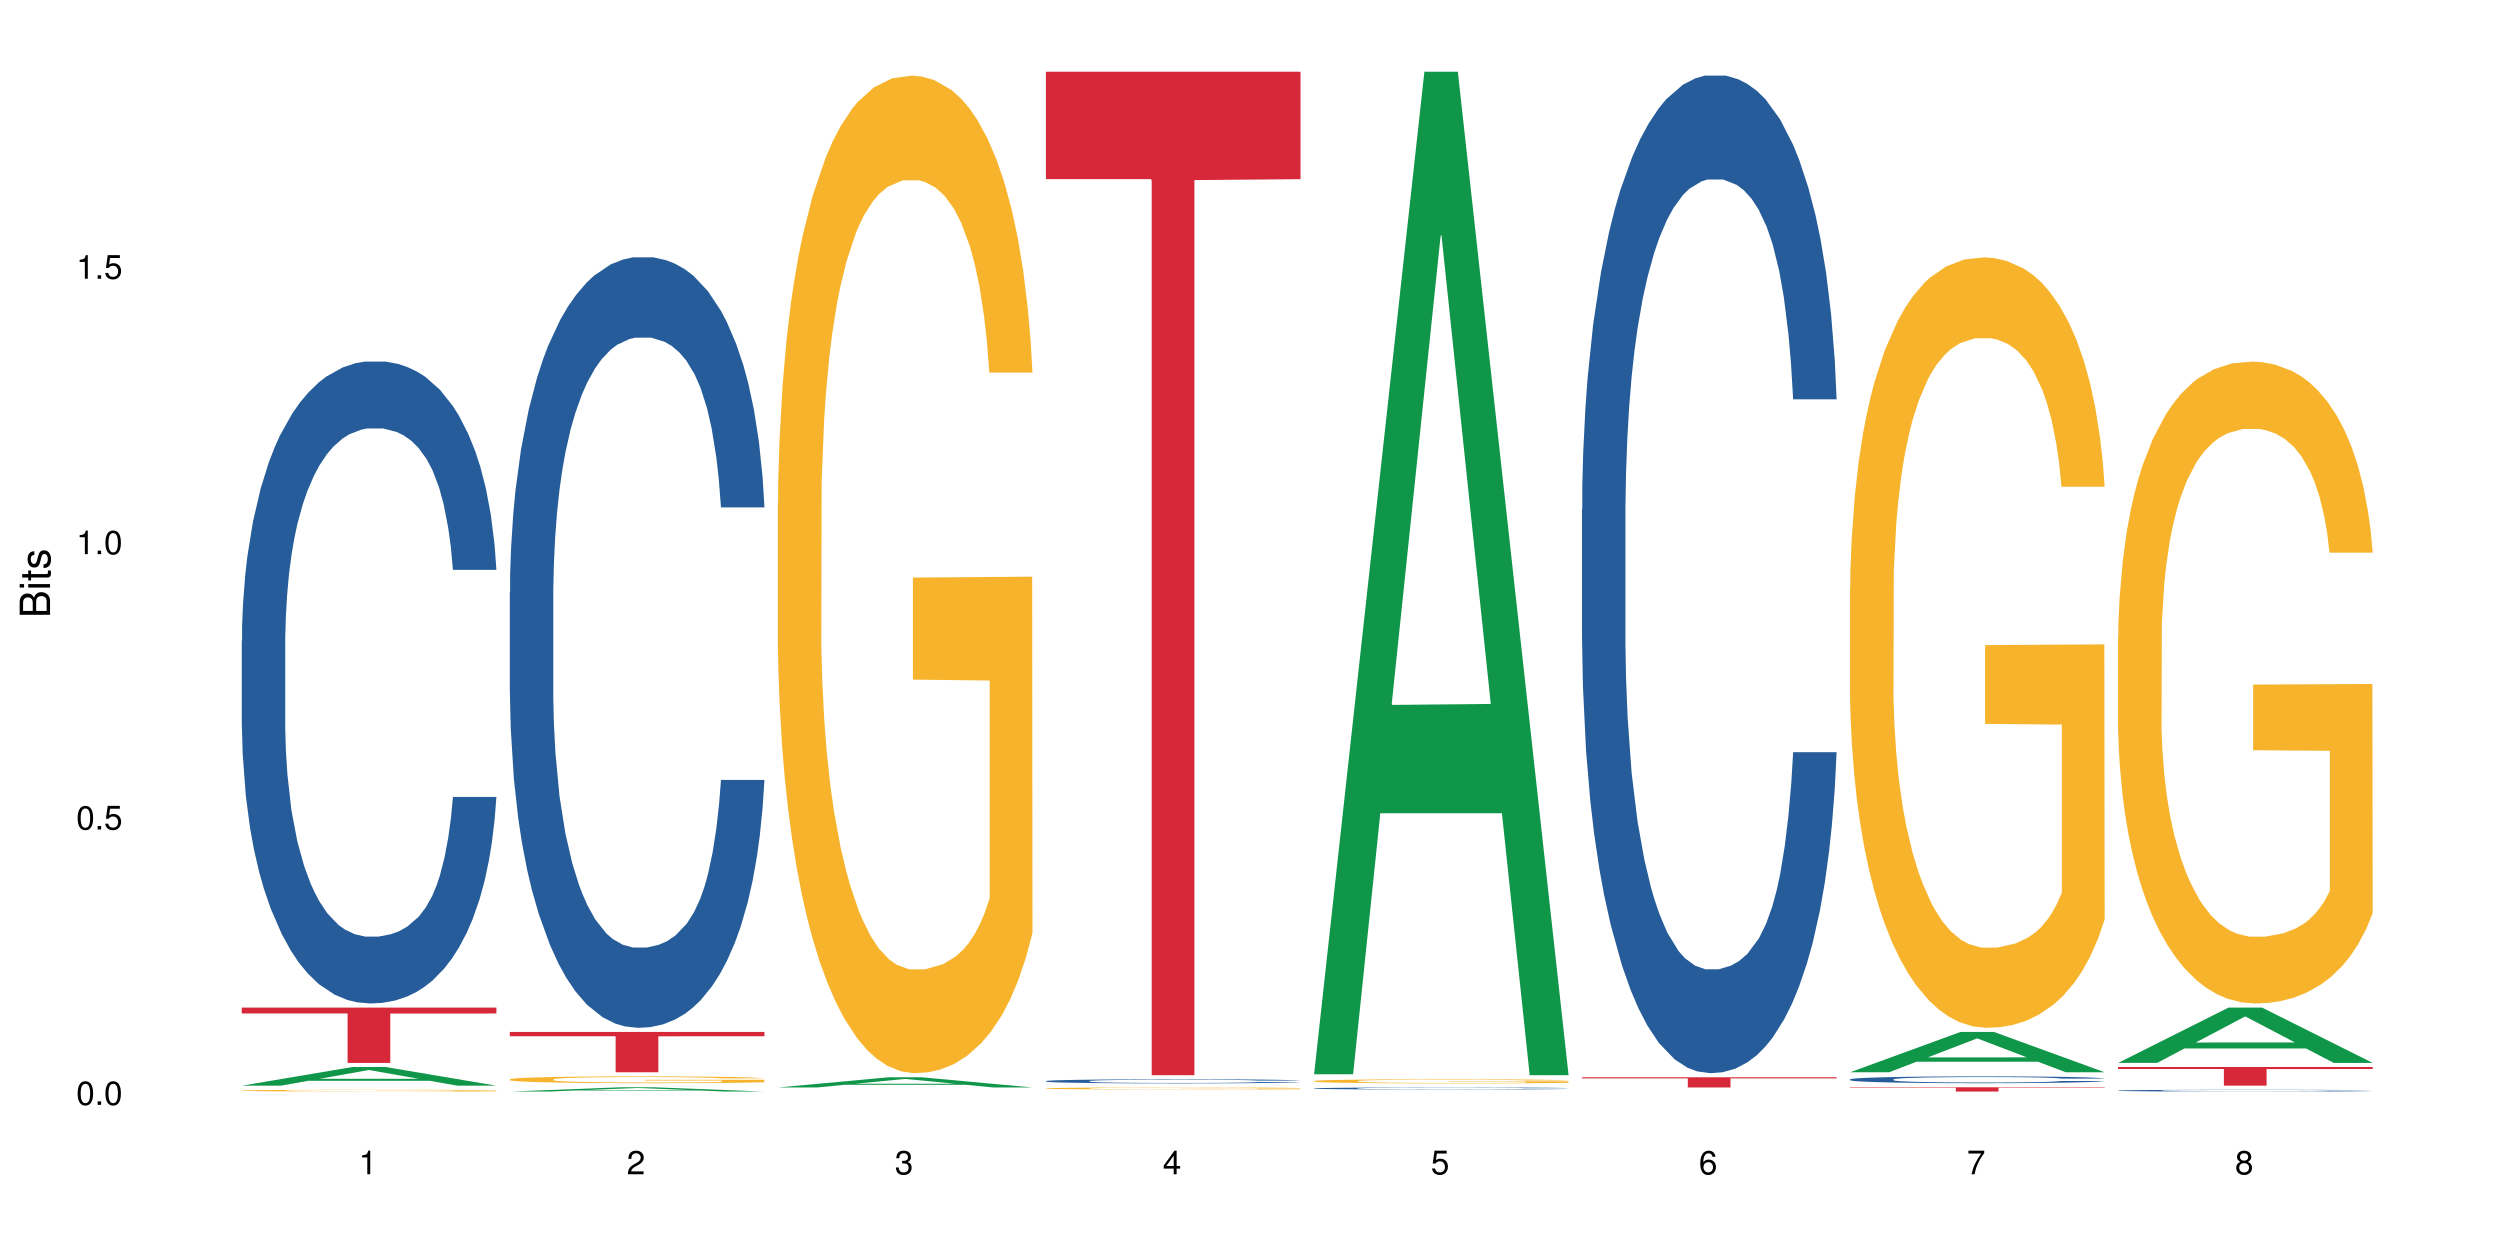 <?xml version="1.0" encoding="UTF-8"?>
<svg xmlns="http://www.w3.org/2000/svg" xmlns:xlink="http://www.w3.org/1999/xlink" width="720pt" height="360pt" viewBox="0 0 720 360" version="1.1">
<defs>
<g>
<symbol overflow="visible" id="glyph0-0">
<path style="stroke:none;" d=""/>
</symbol>
<symbol overflow="visible" id="glyph0-1">
<path style="stroke:none;" d="M 2.641 -6.797 C 2 -6.797 1.422 -6.531 1.078 -6.047 C 0.641 -5.453 0.406 -4.547 0.406 -3.297 C 0.406 -1 1.188 0.219 2.641 0.219 C 4.078 0.219 4.859 -1 4.859 -3.234 C 4.859 -4.562 4.656 -5.438 4.203 -6.047 C 3.844 -6.531 3.281 -6.797 2.641 -6.797 Z M 2.641 -6.047 C 3.547 -6.047 4 -5.125 4 -3.312 C 4 -1.375 3.562 -0.484 2.625 -0.484 C 1.734 -0.484 1.281 -1.422 1.281 -3.281 C 1.281 -5.141 1.734 -6.047 2.641 -6.047 Z M 2.641 -6.047 "/>
</symbol>
<symbol overflow="visible" id="glyph0-2">
<path style="stroke:none;" d="M 1.828 -1 L 0.828 -1 L 0.828 0 L 1.828 0 Z M 1.828 -1 "/>
</symbol>
<symbol overflow="visible" id="glyph0-3">
<path style="stroke:none;" d="M 4.562 -6.797 L 1.062 -6.797 L 0.547 -3.094 L 1.328 -3.094 C 1.719 -3.562 2.047 -3.734 2.578 -3.734 C 3.484 -3.734 4.062 -3.109 4.062 -2.094 C 4.062 -1.125 3.484 -0.531 2.578 -0.531 C 1.828 -0.531 1.375 -0.906 1.188 -1.672 L 0.328 -1.672 C 0.453 -1.109 0.547 -0.844 0.75 -0.594 C 1.125 -0.078 1.828 0.219 2.594 0.219 C 3.969 0.219 4.922 -0.781 4.922 -2.219 C 4.922 -3.562 4.031 -4.484 2.719 -4.484 C 2.25 -4.484 1.859 -4.359 1.469 -4.062 L 1.734 -5.969 L 4.562 -5.969 Z M 4.562 -6.797 "/>
</symbol>
<symbol overflow="visible" id="glyph0-4">
<path style="stroke:none;" d="M 2.484 -4.844 L 2.484 0 L 3.328 0 L 3.328 -6.797 L 2.766 -6.797 C 2.469 -5.75 2.281 -5.609 0.984 -5.453 L 0.984 -4.844 Z M 2.484 -4.844 "/>
</symbol>
<symbol overflow="visible" id="glyph0-5">
<path style="stroke:none;" d="M 4.859 -0.828 L 1.281 -0.828 C 1.359 -1.391 1.672 -1.75 2.5 -2.234 L 3.469 -2.75 C 4.406 -3.266 4.906 -3.969 4.906 -4.812 C 4.906 -5.375 4.672 -5.906 4.266 -6.266 C 3.859 -6.625 3.375 -6.797 2.719 -6.797 C 1.859 -6.797 1.219 -6.5 0.844 -5.922 C 0.609 -5.562 0.5 -5.125 0.484 -4.438 L 1.328 -4.438 C 1.359 -4.906 1.406 -5.188 1.531 -5.406 C 1.75 -5.812 2.188 -6.062 2.703 -6.062 C 3.469 -6.062 4.031 -5.516 4.031 -4.781 C 4.031 -4.25 3.719 -3.797 3.125 -3.438 L 2.234 -2.938 C 0.812 -2.141 0.406 -1.5 0.328 0 L 4.859 0 Z M 4.859 -0.828 "/>
</symbol>
<symbol overflow="visible" id="glyph0-6">
<path style="stroke:none;" d="M 2.125 -3.125 L 2.578 -3.125 C 3.516 -3.125 3.984 -2.703 3.984 -1.891 C 3.984 -1.031 3.469 -0.531 2.578 -0.531 C 1.656 -0.531 1.203 -0.984 1.156 -1.969 L 0.312 -1.969 C 0.344 -1.422 0.438 -1.078 0.609 -0.766 C 0.953 -0.109 1.625 0.219 2.547 0.219 C 3.953 0.219 4.859 -0.609 4.859 -1.906 C 4.859 -2.766 4.516 -3.25 3.703 -3.516 C 4.344 -3.766 4.656 -4.25 4.656 -4.938 C 4.656 -6.109 3.875 -6.797 2.578 -6.797 C 1.203 -6.797 0.484 -6.047 0.453 -4.609 L 1.297 -4.609 C 1.312 -5.016 1.344 -5.25 1.453 -5.453 C 1.641 -5.828 2.062 -6.062 2.594 -6.062 C 3.344 -6.062 3.797 -5.625 3.797 -4.906 C 3.797 -4.422 3.609 -4.141 3.25 -3.984 C 3.016 -3.891 2.719 -3.844 2.125 -3.844 Z M 2.125 -3.125 "/>
</symbol>
<symbol overflow="visible" id="glyph0-7">
<path style="stroke:none;" d="M 3.141 -1.625 L 3.141 0 L 3.984 0 L 3.984 -1.625 L 4.984 -1.625 L 4.984 -2.391 L 3.984 -2.391 L 3.984 -6.797 L 3.359 -6.797 L 0.266 -2.516 L 0.266 -1.625 Z M 3.141 -2.391 L 1 -2.391 L 3.141 -5.359 Z M 3.141 -2.391 "/>
</symbol>
<symbol overflow="visible" id="glyph0-8">
<path style="stroke:none;" d="M 4.781 -5.031 C 4.609 -6.141 3.891 -6.797 2.844 -6.797 C 2.094 -6.797 1.422 -6.438 1.031 -5.828 C 0.609 -5.172 0.406 -4.344 0.406 -3.094 C 0.406 -1.953 0.578 -1.234 0.984 -0.625 C 1.359 -0.078 1.953 0.219 2.703 0.219 C 3.984 0.219 4.922 -0.734 4.922 -2.078 C 4.922 -3.344 4.062 -4.234 2.844 -4.234 C 2.172 -4.234 1.641 -3.969 1.281 -3.469 C 1.281 -5.125 1.828 -6.047 2.797 -6.047 C 3.391 -6.047 3.797 -5.672 3.938 -5.031 Z M 2.734 -3.484 C 3.547 -3.484 4.062 -2.922 4.062 -2 C 4.062 -1.156 3.484 -0.531 2.703 -0.531 C 1.922 -0.531 1.328 -1.188 1.328 -2.047 C 1.328 -2.891 1.906 -3.484 2.734 -3.484 Z M 2.734 -3.484 "/>
</symbol>
<symbol overflow="visible" id="glyph0-9">
<path style="stroke:none;" d="M 4.984 -6.797 L 0.438 -6.797 L 0.438 -5.969 L 4.109 -5.969 C 2.5 -3.656 1.828 -2.234 1.328 0 L 2.219 0 C 2.594 -2.172 3.453 -4.047 4.984 -6.094 Z M 4.984 -6.797 "/>
</symbol>
<symbol overflow="visible" id="glyph0-10">
<path style="stroke:none;" d="M 3.75 -3.578 C 4.453 -4 4.688 -4.344 4.688 -4.984 C 4.688 -6.047 3.844 -6.797 2.641 -6.797 C 1.438 -6.797 0.594 -6.047 0.594 -4.984 C 0.594 -4.359 0.828 -4.016 1.516 -3.578 C 0.734 -3.203 0.359 -2.641 0.359 -1.891 C 0.359 -0.641 1.297 0.219 2.641 0.219 C 3.984 0.219 4.922 -0.641 4.922 -1.875 C 4.922 -2.641 4.531 -3.203 3.75 -3.578 Z M 2.641 -6.047 C 3.359 -6.047 3.812 -5.625 3.812 -4.969 C 3.812 -4.344 3.344 -3.922 2.641 -3.922 C 1.922 -3.922 1.453 -4.344 1.453 -4.984 C 1.453 -5.625 1.922 -6.047 2.641 -6.047 Z M 2.641 -3.203 C 3.484 -3.203 4.062 -2.672 4.062 -1.875 C 4.062 -1.062 3.484 -0.531 2.625 -0.531 C 1.797 -0.531 1.219 -1.078 1.219 -1.875 C 1.219 -2.672 1.797 -3.203 2.641 -3.203 Z M 2.641 -3.203 "/>
</symbol>
<symbol overflow="visible" id="glyph1-0">
<path style="stroke:none;" d=""/>
</symbol>
<symbol overflow="visible" id="glyph1-1">
<path style="stroke:none;" d="M 0 -0.953 L 0 -4.891 C 0 -5.719 -0.234 -6.344 -0.734 -6.797 C -1.188 -7.234 -1.812 -7.469 -2.5 -7.469 C -3.547 -7.469 -4.188 -7 -4.625 -5.875 C -4.984 -6.672 -5.641 -7.094 -6.531 -7.094 C -7.156 -7.094 -7.734 -6.859 -8.141 -6.391 C -8.562 -5.938 -8.75 -5.344 -8.75 -4.5 L -8.75 -0.953 Z M -4.984 -2.062 L -7.766 -2.062 L -7.766 -4.219 C -7.766 -4.844 -7.688 -5.203 -7.453 -5.5 C -7.219 -5.812 -6.859 -5.969 -6.375 -5.969 C -5.906 -5.969 -5.531 -5.812 -5.297 -5.5 C -5.062 -5.203 -4.984 -4.844 -4.984 -4.219 Z M -0.984 -2.062 L -4 -2.062 L -4 -4.781 C -4 -5.328 -3.859 -5.688 -3.578 -5.953 C -3.297 -6.219 -2.922 -6.359 -2.484 -6.359 C -2.062 -6.359 -1.688 -6.219 -1.406 -5.953 C -1.109 -5.688 -0.984 -5.328 -0.984 -4.781 Z M -0.984 -2.062 "/>
</symbol>
<symbol overflow="visible" id="glyph1-2">
<path style="stroke:none;" d="M -6.281 -1.797 L -6.281 -0.797 L 0 -0.797 L 0 -1.797 Z M -8.75 -1.797 L -8.75 -0.797 L -7.484 -0.797 L -7.484 -1.797 Z M -8.75 -1.797 "/>
</symbol>
<symbol overflow="visible" id="glyph1-3">
<path style="stroke:none;" d="M -6.281 -3.047 L -6.281 -2.016 L -8.016 -2.016 L -8.016 -1.016 L -6.281 -1.016 L -6.281 -0.172 L -5.469 -0.172 L -5.469 -1.016 L -0.719 -1.016 C -0.078 -1.016 0.281 -1.453 0.281 -2.234 C 0.281 -2.469 0.25 -2.719 0.188 -3.047 L -0.641 -3.047 C -0.609 -2.922 -0.594 -2.766 -0.594 -2.562 C -0.594 -2.141 -0.719 -2.016 -1.156 -2.016 L -5.469 -2.016 L -5.469 -3.047 Z M -6.281 -3.047 "/>
</symbol>
<symbol overflow="visible" id="glyph1-4">
<path style="stroke:none;" d="M -4.531 -5.25 C -5.766 -5.25 -6.469 -4.422 -6.469 -2.969 C -6.469 -1.516 -5.719 -0.562 -4.547 -0.562 C -3.562 -0.562 -3.094 -1.062 -2.734 -2.562 L -2.516 -3.484 C -2.344 -4.188 -2.094 -4.469 -1.625 -4.469 C -1.047 -4.469 -0.641 -3.875 -0.641 -3 C -0.641 -2.453 -0.797 -2 -1.062 -1.75 C -1.25 -1.594 -1.422 -1.531 -1.875 -1.469 L -1.875 -0.406 C -0.422 -0.453 0.281 -1.266 0.281 -2.922 C 0.281 -4.5 -0.5 -5.516 -1.719 -5.516 C -2.656 -5.516 -3.172 -4.984 -3.469 -3.734 L -3.703 -2.766 C -3.891 -1.953 -4.156 -1.609 -4.594 -1.609 C -5.172 -1.609 -5.547 -2.125 -5.547 -2.938 C -5.547 -3.75 -5.203 -4.172 -4.531 -4.203 Z M -4.531 -5.25 "/>
</symbol>
</g>
</defs>
<g id="surface107509">
<rect x="0" y="0" width="720" height="360" style="fill:rgb(100%,100%,100%);fill-opacity:1;stroke:none;"/>
<path style=" stroke:none;fill-rule:nonzero;fill:rgb(6.275%,58.824%,28.235%);fill-opacity:1;" d="M 69.629 312.676 L 69.707 312.668 L 101.441 307.305 L 111.078 307.305 L 142.965 312.68 L 131.762 312.68 L 123.77 311.277 L 88.746 311.277 L 80.91 312.676 L 69.629 312.676 L 92.117 310.695 L 120.559 310.691 L 106.375 308.184 L 106.219 308.18 L 106.062 308.191 L 92.039 310.691 L 92.117 310.695 Z M 69.629 312.676 "/>
<path style=" stroke:none;fill-rule:nonzero;fill:rgb(14.51%,36.078%,60%);fill-opacity:1;" d="M 69.629 184.566 L 69.719 184.398 L 69.719 180.344 L 69.988 173.922 L 70.613 165.812 L 71.238 160.234 L 72.848 150.266 L 75.086 140.633 L 77.41 133.195 L 79.109 128.805 L 80.629 125.422 L 84.117 119.172 L 86.355 115.961 L 88.77 113.086 L 91.719 110.215 L 93.867 108.523 L 98.695 105.82 L 102.273 104.637 L 105.047 104.133 L 111.039 104.133 L 114.613 104.809 L 117.207 105.652 L 120.07 107.004 L 122.484 108.523 L 126.688 112.242 L 130.445 116.973 L 132.145 119.68 L 134.828 124.918 L 136.883 129.984 L 138.316 134.379 L 139.926 140.633 L 141.355 148.238 L 142.43 156.855 L 142.965 164.121 L 130.445 164.121 L 129.82 157.363 L 129.102 152.125 L 127.762 145.195 L 126.422 140.293 L 124.543 135.395 L 122.844 132.184 L 120.516 128.973 L 118.461 126.945 L 116.312 125.422 L 114.258 124.41 L 110.32 123.395 L 105.762 123.395 L 104.062 123.734 L 100.574 125.086 L 98.695 126.27 L 96.012 128.633 L 94.133 130.832 L 91.898 134.211 L 90.379 137.082 L 88.5 141.477 L 87.16 145.363 L 85.637 150.941 L 84.742 155.164 L 83.938 159.895 L 83.223 165.473 L 82.688 171.387 L 82.328 177.641 L 82.148 183.723 L 82.148 209.914 L 82.328 216 L 82.777 223.098 L 83.938 233.406 L 85.637 242.359 L 87.605 249.457 L 89.484 254.527 L 90.559 256.895 L 91.988 259.598 L 94.223 262.977 L 97.445 266.355 L 99.32 267.707 L 102.184 269.059 L 105.137 269.734 L 109.07 269.734 L 112.559 269.059 L 114.883 268.215 L 117.297 266.863 L 120.605 263.992 L 122.664 261.285 L 124.453 258.078 L 125.793 254.867 L 126.688 252.16 L 128.031 246.922 L 129.102 241.18 L 129.906 235.262 L 130.445 229.52 L 142.965 229.52 L 142.43 236.277 L 141.625 242.867 L 140.82 247.77 L 139.566 253.684 L 138.137 258.922 L 136.078 264.836 L 134.379 268.723 L 132.145 272.945 L 130.086 276.156 L 127.852 279.031 L 124.543 282.41 L 122.395 284.102 L 120.07 285.621 L 117.297 286.973 L 113.809 288.156 L 110.055 288.832 L 106.566 289 L 102.809 288.664 L 100.035 287.988 L 96.371 286.465 L 91.809 283.426 L 88.5 280.215 L 85.906 277.004 L 83.672 273.621 L 81.168 269.059 L 77.945 261.625 L 75.98 255.879 L 74.637 251.148 L 73.117 244.559 L 72.043 238.645 L 70.793 229.18 L 69.898 217.184 L 69.629 207.887 Z M 69.629 184.566 "/>
<path style=" stroke:none;fill-rule:nonzero;fill:rgb(96.863%,70.196%,16.863%);fill-opacity:1;" d="M 69.629 314.078 L 69.719 314.078 L 69.719 314.066 L 70.078 314.047 L 70.973 314.02 L 72.133 313.996 L 73.387 313.977 L 74.191 313.965 L 75.531 313.953 L 76.695 313.941 L 79.645 313.922 L 83.402 313.902 L 85.461 313.891 L 87.785 313.883 L 91.094 313.875 L 92.613 313.871 L 97.266 313.863 L 102.543 313.859 L 114.703 313.859 L 119.711 313.867 L 122.574 313.871 L 124.809 313.875 L 127.137 313.883 L 129.996 313.891 L 132.68 313.902 L 134.828 313.914 L 136.973 313.926 L 138.762 313.941 L 140.281 313.957 L 141.625 313.977 L 142.43 313.996 L 142.965 314.012 L 130.535 314.012 L 129.82 313.996 L 129.016 313.98 L 127.672 313.969 L 126.332 313.957 L 124.988 313.945 L 122.484 313.934 L 120.34 313.926 L 117.656 313.922 L 115.062 313.918 L 112.109 313.914 L 101.289 313.914 L 98.785 313.918 L 96.996 313.922 L 94.492 313.93 L 92.973 313.938 L 89.395 313.953 L 87.605 313.969 L 86.621 313.977 L 85.371 313.988 L 84.477 314.004 L 83.492 314.023 L 82.953 314.035 L 82.238 314.066 L 82.148 314.152 L 82.418 314.168 L 82.953 314.188 L 83.672 314.207 L 84.742 314.223 L 85.816 314.238 L 87.695 314.254 L 89.305 314.266 L 90.559 314.273 L 92.973 314.289 L 93.957 314.293 L 96.281 314.301 L 98.695 314.305 L 101.648 314.312 L 103.883 314.316 L 117.387 314.316 L 120.785 314.312 L 123.109 314.309 L 124.633 314.305 L 126.508 314.297 L 127.852 314.293 L 129.102 314.289 L 130.625 314.281 L 130.625 314.168 L 108.535 314.168 L 108.535 314.117 L 142.875 314.117 L 142.965 314.297 L 141.086 314.312 L 138.762 314.324 L 136.527 314.332 L 134.199 314.34 L 130.891 314.352 L 128.207 314.355 L 124.094 314.363 L 120.34 314.367 L 116.402 314.367 L 112.914 314.371 L 105.137 314.371 L 101.199 314.367 L 98.07 314.363 L 95.207 314.359 L 92.344 314.352 L 88.77 314.344 L 86.441 314.336 L 81.613 314.312 L 79.469 314.301 L 78.035 314.289 L 76.605 314.281 L 75.086 314.266 L 73.652 314.25 L 72.582 314.234 L 71.598 314.219 L 70.883 314.203 L 70.164 314.184 L 69.809 314.164 L 69.629 314.152 Z M 69.629 314.078 "/>
<path style=" stroke:none;fill-rule:nonzero;fill:rgb(83.922%,15.686%,22.353%);fill-opacity:1;" d="M 69.629 290.18 L 142.965 290.18 L 142.965 291.887 L 112.402 291.902 L 112.402 306.125 L 100.105 306.125 L 100.105 291.918 L 99.926 291.887 L 69.629 291.887 Z M 69.629 290.18 "/>
<path style=" stroke:none;fill-rule:nonzero;fill:rgb(6.275%,58.824%,28.235%);fill-opacity:1;" d="M 146.824 314.371 L 146.902 314.367 L 178.637 313.137 L 188.273 313.137 L 220.16 314.371 L 208.957 314.371 L 200.965 314.047 L 165.941 314.047 L 158.109 314.371 L 146.824 314.371 L 169.312 313.914 L 197.754 313.914 L 183.57 313.336 L 183.414 313.336 L 183.258 313.34 L 169.234 313.914 L 169.312 313.914 Z M 146.824 314.371 "/>
<path style=" stroke:none;fill-rule:nonzero;fill:rgb(14.51%,36.078%,60%);fill-opacity:1;" d="M 146.824 170.668 L 146.914 170.465 L 146.914 165.598 L 147.184 157.891 L 147.809 148.156 L 148.434 141.461 L 150.043 129.492 L 152.281 117.934 L 154.605 109.008 L 156.305 103.734 L 157.824 99.676 L 161.312 92.172 L 163.551 88.316 L 165.965 84.871 L 168.914 81.422 L 171.062 79.395 L 175.891 76.148 L 179.469 74.727 L 182.242 74.121 L 188.234 74.121 L 191.812 74.93 L 194.406 75.945 L 197.266 77.566 L 199.68 79.395 L 203.883 83.855 L 207.641 89.535 L 209.34 92.781 L 212.023 99.066 L 214.078 105.152 L 215.512 110.426 L 217.121 117.934 L 218.551 127.059 L 219.625 137.402 L 220.16 146.125 L 207.641 146.125 L 207.016 138.012 L 206.301 131.727 L 204.957 123.41 L 203.617 117.527 L 201.738 111.645 L 200.039 107.789 L 197.715 103.938 L 195.656 101.504 L 193.512 99.676 L 191.453 98.461 L 187.52 97.242 L 182.957 97.242 L 181.258 97.648 L 177.77 99.27 L 175.891 100.691 L 173.207 103.531 L 171.332 106.168 L 169.094 110.223 L 167.574 113.672 L 165.695 118.945 L 164.355 123.609 L 162.836 130.305 L 161.941 135.375 L 161.137 141.055 L 160.418 147.75 L 159.883 154.848 L 159.523 162.352 L 159.348 169.656 L 159.348 201.094 L 159.523 208.398 L 159.973 216.914 L 161.137 229.289 L 162.836 240.039 L 164.801 248.559 L 166.68 254.645 L 167.754 257.484 L 169.184 260.727 L 171.418 264.785 L 174.641 268.844 L 176.516 270.465 L 179.379 272.086 L 182.332 272.898 L 186.266 272.898 L 189.754 272.086 L 192.078 271.074 L 194.492 269.449 L 197.805 266.004 L 199.859 262.758 L 201.648 258.902 L 202.988 255.051 L 203.883 251.805 L 205.227 245.516 L 206.301 238.621 L 207.105 231.52 L 207.641 224.625 L 220.16 224.625 L 219.625 232.738 L 218.82 240.648 L 218.016 246.531 L 216.762 253.629 L 215.332 259.918 L 213.273 267.016 L 211.574 271.68 L 209.34 276.754 L 207.281 280.605 L 205.047 284.055 L 201.738 288.109 L 199.59 290.141 L 197.266 291.965 L 194.492 293.586 L 191.004 295.008 L 187.25 295.82 L 183.762 296.023 L 180.004 295.617 L 177.234 294.805 L 173.566 292.98 L 169.004 289.328 L 165.695 285.473 L 163.102 281.621 L 160.867 277.562 L 158.363 272.086 L 155.145 263.164 L 153.176 256.266 L 151.832 250.586 L 150.312 242.676 L 149.238 235.578 L 147.988 224.219 L 147.094 209.816 L 146.824 198.66 Z M 146.824 170.668 "/>
<path style=" stroke:none;fill-rule:nonzero;fill:rgb(96.863%,70.196%,16.863%);fill-opacity:1;" d="M 146.824 310.836 L 146.914 310.836 L 146.914 310.797 L 147.273 310.719 L 148.168 310.605 L 149.328 310.516 L 150.582 310.445 L 151.387 310.406 L 152.727 310.352 L 153.891 310.312 L 156.844 310.234 L 160.598 310.16 L 162.656 310.125 L 164.98 310.094 L 168.289 310.062 L 169.809 310.051 L 174.461 310.02 L 179.738 310.004 L 185.551 309.996 L 188.234 310 L 191.898 310.008 L 196.91 310.027 L 199.77 310.043 L 202.008 310.062 L 204.332 310.086 L 207.195 310.121 L 209.875 310.164 L 212.023 310.207 L 214.168 310.262 L 215.957 310.316 L 217.477 310.379 L 218.82 310.457 L 219.625 310.52 L 220.16 310.582 L 207.73 310.582 L 207.016 310.52 L 206.211 310.469 L 204.867 310.41 L 203.527 310.367 L 202.184 310.332 L 199.68 310.289 L 197.535 310.258 L 194.852 310.234 L 192.258 310.219 L 189.305 310.207 L 187.52 310.203 L 182.777 310.203 L 178.484 310.215 L 175.98 310.23 L 174.191 310.246 L 171.688 310.27 L 170.168 310.293 L 169.273 310.309 L 166.59 310.363 L 164.801 310.414 L 163.816 310.445 L 162.566 310.5 L 161.672 310.547 L 160.688 310.621 L 160.152 310.672 L 159.434 310.797 L 159.348 311.117 L 159.613 311.184 L 160.152 311.258 L 160.867 311.324 L 161.941 311.391 L 163.012 311.441 L 164.891 311.512 L 166.5 311.559 L 167.754 311.59 L 170.168 311.637 L 171.152 311.652 L 173.477 311.688 L 175.891 311.711 L 178.844 311.734 L 181.078 311.742 L 184.656 311.754 L 189.219 311.754 L 194.582 311.742 L 197.98 311.727 L 200.309 311.715 L 201.828 311.699 L 203.707 311.68 L 205.047 311.664 L 206.301 311.645 L 207.82 311.613 L 207.82 311.184 L 185.73 311.184 L 185.73 310.984 L 220.07 310.98 L 220.16 311.68 L 218.285 311.73 L 215.957 311.777 L 213.723 311.812 L 211.398 311.844 L 208.086 311.875 L 205.406 311.898 L 201.289 311.922 L 197.535 311.938 L 193.598 311.949 L 190.113 311.953 L 185.996 311.957 L 182.332 311.953 L 178.395 311.941 L 175.266 311.926 L 172.402 311.91 L 169.543 311.887 L 165.965 311.848 L 163.641 311.82 L 161.223 311.781 L 158.809 311.734 L 156.664 311.688 L 155.23 311.652 L 153.801 311.609 L 152.281 311.555 L 150.852 311.492 L 149.777 311.438 L 148.793 311.375 L 148.078 311.316 L 147.363 311.234 L 147.004 311.172 L 146.824 311.117 Z M 146.824 310.836 "/>
<path style=" stroke:none;fill-rule:nonzero;fill:rgb(83.922%,15.686%,22.353%);fill-opacity:1;" d="M 146.824 297.203 L 220.16 297.203 L 220.16 298.445 L 189.598 298.457 L 189.598 308.816 L 177.301 308.816 L 177.301 298.465 L 177.121 298.445 L 146.824 298.445 Z M 146.824 297.203 "/>
<path style=" stroke:none;fill-rule:nonzero;fill:rgb(6.275%,58.824%,28.235%);fill-opacity:1;" d="M 224.02 313.191 L 224.098 313.191 L 255.832 310.262 L 265.469 310.262 L 297.355 313.195 L 286.152 313.195 L 278.16 312.43 L 243.141 312.43 L 235.305 313.191 L 224.02 313.191 L 246.508 312.113 L 274.949 312.109 L 260.77 310.742 L 260.609 310.738 L 260.453 310.746 L 246.43 312.109 L 246.508 312.113 Z M 224.02 313.191 "/>
<path style=" stroke:none;fill-rule:nonzero;fill:rgb(96.863%,70.196%,16.863%);fill-opacity:1;" d="M 224.02 144.828 L 224.109 144.566 L 224.109 139.32 L 224.469 127.512 L 225.363 111.242 L 226.523 97.859 L 227.777 87.367 L 228.582 81.855 L 229.926 73.984 L 231.086 68.211 L 234.039 56.402 L 237.793 45.383 L 239.852 40.66 L 242.176 36.199 L 245.484 31.215 L 247.004 29.379 L 251.656 25.18 L 256.934 22.555 L 262.746 21.77 L 265.43 22.031 L 269.098 23.082 L 274.105 25.969 L 276.965 28.59 L 279.203 31.215 L 281.527 34.625 L 284.391 39.875 L 287.074 46.172 L 289.219 52.469 L 291.367 60.34 L 293.152 68.738 L 294.676 77.922 L 296.016 88.941 L 296.82 98.125 L 297.355 107.309 L 284.926 107.309 L 284.211 98.125 L 283.406 91.039 L 282.062 82.379 L 280.723 76.082 L 279.383 71.098 L 276.875 64.277 L 274.73 60.078 L 272.047 56.402 L 269.453 54.043 L 266.504 52.469 L 264.715 51.945 L 259.973 51.945 L 255.68 53.781 L 253.176 55.879 L 251.387 57.98 L 248.883 61.914 L 247.363 65.062 L 246.469 67.16 L 243.785 75.297 L 241.996 82.645 L 241.016 87.629 L 239.762 95.5 L 238.867 102.586 L 237.883 113.078 L 237.348 120.953 L 236.633 138.793 L 236.543 186.023 L 236.809 195.992 L 237.348 206.75 L 238.062 216.199 L 239.137 226.168 L 240.207 233.777 L 242.086 244.012 L 243.695 250.832 L 244.949 255.293 L 247.363 262.379 L 248.348 264.738 L 250.672 269.461 L 253.086 273.137 L 256.039 276.285 L 258.273 277.859 L 261.852 279.172 L 266.414 279.172 L 271.777 277.598 L 275.176 275.496 L 277.504 273.398 L 279.023 271.562 L 280.902 268.676 L 282.242 266.051 L 283.496 263.164 L 285.016 258.703 L 285.016 195.992 L 262.926 195.73 L 262.926 166.344 L 297.27 166.082 L 297.355 268.676 L 295.48 275.758 L 293.152 282.582 L 290.918 287.828 L 288.594 292.289 L 285.285 297.273 L 282.602 300.426 L 278.488 304.098 L 274.73 306.457 L 270.797 308.031 L 267.309 308.82 L 263.195 309.082 L 259.527 308.559 L 255.59 306.984 L 252.461 304.883 L 249.598 302.262 L 246.738 298.848 L 243.16 293.34 L 240.836 288.879 L 238.422 283.367 L 236.004 276.809 L 233.859 269.723 L 232.43 264.215 L 230.996 257.918 L 229.477 250.047 L 228.047 241.125 L 226.973 232.992 L 225.988 223.809 L 225.273 215.148 L 224.559 203.34 L 224.199 193.895 L 224.02 185.762 Z M 224.02 144.828 "/>
<path style=" stroke:none;fill-rule:nonzero;fill:rgb(14.51%,36.078%,60%);fill-opacity:1;" d="M 301.219 311.344 L 301.305 311.344 L 301.305 311.316 L 301.574 311.277 L 302.199 311.227 L 302.828 311.191 L 304.438 311.125 L 306.672 311.066 L 308.996 311.016 L 310.695 310.988 L 312.219 310.969 L 315.707 310.93 L 317.941 310.906 L 320.355 310.891 L 323.309 310.871 L 325.453 310.859 L 330.285 310.844 L 333.859 310.836 L 336.633 310.832 L 342.625 310.832 L 346.203 310.836 L 348.797 310.84 L 351.656 310.852 L 354.074 310.859 L 358.277 310.883 L 362.031 310.914 L 363.73 310.93 L 366.414 310.965 L 368.473 310.996 L 369.902 311.023 L 371.512 311.066 L 372.945 311.113 L 374.016 311.168 L 374.555 311.215 L 362.031 311.215 L 361.406 311.172 L 360.691 311.137 L 359.348 311.094 L 358.008 311.062 L 356.129 311.031 L 354.43 311.012 L 352.105 310.992 L 350.047 310.977 L 347.902 310.969 L 345.844 310.961 L 341.91 310.953 L 337.348 310.953 L 335.648 310.957 L 332.16 310.965 L 330.285 310.973 L 327.602 310.988 L 325.723 311.004 L 323.484 311.023 L 321.965 311.043 L 320.086 311.07 L 318.746 311.094 L 317.227 311.129 L 316.332 311.156 L 315.527 311.188 L 314.812 311.223 L 314.273 311.262 L 313.918 311.301 L 313.738 311.34 L 313.738 311.508 L 313.918 311.547 L 314.363 311.59 L 315.527 311.656 L 317.227 311.715 L 319.195 311.758 L 321.07 311.793 L 322.145 311.809 L 323.574 311.824 L 325.812 311.844 L 329.031 311.867 L 330.91 311.875 L 333.77 311.883 L 336.723 311.887 L 340.656 311.887 L 344.145 311.883 L 346.473 311.879 L 348.887 311.871 L 352.195 311.852 L 354.25 311.836 L 356.039 311.812 L 357.383 311.793 L 358.277 311.777 L 359.617 311.742 L 360.691 311.707 L 361.496 311.668 L 362.031 311.633 L 374.555 311.633 L 374.016 311.676 L 373.211 311.719 L 372.406 311.75 L 371.156 311.785 L 369.723 311.82 L 367.668 311.855 L 365.969 311.883 L 363.73 311.91 L 361.676 311.93 L 359.438 311.949 L 356.129 311.969 L 353.984 311.98 L 351.656 311.988 L 348.887 312 L 345.398 312.008 L 341.641 312.012 L 338.152 312.012 L 334.398 312.008 L 331.625 312.004 L 327.957 311.996 L 323.398 311.977 L 320.086 311.957 L 317.496 311.934 L 315.258 311.914 L 312.754 311.883 L 309.535 311.836 L 307.566 311.801 L 306.227 311.77 L 304.707 311.727 L 303.633 311.691 L 302.379 311.629 L 301.484 311.555 L 301.219 311.492 Z M 301.219 311.344 "/>
<path style=" stroke:none;fill-rule:nonzero;fill:rgb(96.863%,70.196%,16.863%);fill-opacity:1;" d="M 301.219 313.445 L 301.305 313.441 L 301.305 313.434 L 301.664 313.406 L 302.559 313.375 L 303.723 313.348 L 304.973 313.324 L 305.777 313.312 L 307.121 313.297 L 308.281 313.285 L 311.234 313.262 L 314.988 313.238 L 317.047 313.23 L 319.371 313.223 L 322.68 313.211 L 324.203 313.207 L 328.852 313.199 L 334.129 313.191 L 342.625 313.191 L 346.293 313.195 L 351.301 313.199 L 354.164 313.207 L 356.398 313.211 L 358.723 313.219 L 361.586 313.227 L 364.27 313.242 L 366.414 313.254 L 368.562 313.27 L 370.352 313.289 L 371.871 313.305 L 373.211 313.328 L 374.016 313.348 L 374.555 313.367 L 362.121 313.367 L 361.406 313.348 L 360.602 313.332 L 359.262 313.316 L 357.918 313.301 L 356.578 313.293 L 354.074 313.277 L 351.926 313.27 L 349.242 313.262 L 346.648 313.258 L 343.699 313.254 L 337.168 313.254 L 332.875 313.258 L 330.371 313.262 L 328.586 313.266 L 326.078 313.273 L 324.559 313.281 L 323.664 313.285 L 320.98 313.301 L 319.195 313.316 L 318.211 313.328 L 316.957 313.344 L 316.062 313.355 L 315.078 313.379 L 314.543 313.395 L 313.828 313.43 L 313.738 313.527 L 314.008 313.547 L 314.543 313.57 L 315.258 313.59 L 316.332 313.609 L 317.406 313.625 L 319.281 313.648 L 320.895 313.66 L 322.145 313.672 L 324.559 313.684 L 325.543 313.691 L 327.867 313.699 L 330.285 313.707 L 333.234 313.715 L 335.469 313.715 L 339.047 313.719 L 343.609 313.719 L 348.977 313.715 L 352.375 313.711 L 354.699 313.707 L 356.219 313.703 L 358.098 313.699 L 359.438 313.691 L 360.691 313.688 L 362.211 313.676 L 362.211 313.547 L 340.121 313.547 L 340.121 313.488 L 374.465 313.488 L 374.555 313.699 L 372.676 313.711 L 370.352 313.727 L 368.113 313.738 L 365.789 313.746 L 362.48 313.758 L 359.797 313.762 L 355.684 313.77 L 351.926 313.777 L 347.992 313.777 L 344.504 313.781 L 336.723 313.781 L 332.789 313.777 L 329.656 313.773 L 326.797 313.766 L 323.934 313.762 L 320.355 313.75 L 318.031 313.738 L 313.203 313.715 L 311.055 313.699 L 309.625 313.688 L 308.191 313.676 L 306.672 313.66 L 305.242 313.641 L 304.168 313.625 L 303.184 313.605 L 302.469 313.59 L 301.754 313.562 L 301.395 313.543 L 301.219 313.527 Z M 301.219 313.445 "/>
<path style=" stroke:none;fill-rule:nonzero;fill:rgb(83.922%,15.686%,22.353%);fill-opacity:1;" d="M 301.219 20.664 L 374.555 20.664 L 374.555 51.598 L 343.988 51.867 L 343.988 309.652 L 331.691 309.652 L 331.691 52.141 L 331.516 51.598 L 301.219 51.598 Z M 301.219 20.664 "/>
<path style=" stroke:none;fill-rule:nonzero;fill:rgb(6.275%,58.824%,28.235%);fill-opacity:1;" d="M 378.414 309.383 L 378.492 309.109 L 410.223 20.664 L 419.859 20.664 L 451.75 309.652 L 440.547 309.652 L 432.555 234.215 L 397.531 234.215 L 389.695 309.383 L 378.414 309.383 L 400.898 203.012 L 429.34 202.738 L 415.16 67.879 L 415.004 67.605 L 414.848 68.422 L 400.82 202.738 L 400.898 203.012 Z M 378.414 309.383 "/>
<path style=" stroke:none;fill-rule:nonzero;fill:rgb(14.51%,36.078%,60%);fill-opacity:1;" d="M 378.414 313.449 L 378.504 313.445 L 378.504 313.434 L 378.77 313.414 L 379.398 313.387 L 380.023 313.371 L 381.633 313.34 L 383.867 313.309 L 386.195 313.285 L 387.895 313.27 L 389.414 313.258 L 392.902 313.238 L 395.137 313.23 L 397.551 313.219 L 400.504 313.211 L 402.648 313.207 L 407.48 313.195 L 411.055 313.191 L 423.398 313.191 L 425.992 313.195 L 428.855 313.199 L 431.27 313.207 L 435.473 313.219 L 439.227 313.23 L 440.926 313.242 L 443.609 313.258 L 445.668 313.273 L 447.098 313.289 L 448.707 313.309 L 450.141 313.332 L 451.211 313.359 L 451.75 313.383 L 439.227 313.383 L 438.602 313.359 L 437.887 313.344 L 436.547 313.32 L 435.203 313.305 L 433.324 313.289 L 431.625 313.281 L 429.301 313.27 L 427.246 313.266 L 425.098 313.258 L 423.039 313.254 L 412.844 313.254 L 409.355 313.258 L 407.48 313.262 L 404.797 313.27 L 402.918 313.277 L 400.684 313.285 L 399.16 313.297 L 397.285 313.309 L 395.941 313.324 L 394.422 313.34 L 393.527 313.355 L 392.723 313.367 L 392.008 313.387 L 391.469 313.406 L 391.113 313.426 L 390.934 313.445 L 390.934 313.527 L 391.113 313.547 L 391.559 313.57 L 392.723 313.605 L 394.422 313.633 L 396.391 313.656 L 398.266 313.672 L 399.34 313.68 L 400.773 313.688 L 403.008 313.699 L 406.227 313.707 L 408.105 313.715 L 410.969 313.719 L 421.34 313.719 L 423.668 313.715 L 426.082 313.711 L 429.391 313.699 L 431.449 313.691 L 433.234 313.684 L 434.578 313.672 L 435.473 313.664 L 436.812 313.648 L 437.887 313.629 L 438.691 313.609 L 439.227 313.59 L 451.75 313.59 L 451.211 313.613 L 450.406 313.633 L 449.602 313.648 L 448.352 313.668 L 446.918 313.684 L 444.863 313.703 L 443.164 313.715 L 440.926 313.73 L 438.871 313.738 L 436.637 313.75 L 433.324 313.762 L 431.18 313.766 L 428.855 313.77 L 426.082 313.773 L 422.594 313.777 L 418.836 313.781 L 411.594 313.781 L 408.82 313.777 L 405.152 313.773 L 400.594 313.762 L 397.285 313.754 L 394.691 313.742 L 392.453 313.73 L 389.949 313.719 L 386.73 313.695 L 384.762 313.676 L 383.422 313.66 L 381.902 313.641 L 380.828 313.621 L 379.574 313.59 L 378.68 313.551 L 378.414 313.523 Z M 378.414 313.449 "/>
<path style=" stroke:none;fill-rule:nonzero;fill:rgb(96.863%,70.196%,16.863%);fill-opacity:1;" d="M 378.414 311.336 L 378.504 311.336 L 378.504 311.316 L 378.859 311.266 L 379.754 311.199 L 380.918 311.145 L 382.168 311.102 L 382.973 311.078 L 384.316 311.047 L 385.477 311.023 L 388.43 310.973 L 392.188 310.93 L 394.242 310.91 L 396.566 310.891 L 399.879 310.871 L 401.398 310.863 L 406.047 310.848 L 411.324 310.836 L 417.137 310.832 L 419.82 310.832 L 423.488 310.836 L 428.496 310.848 L 431.359 310.859 L 433.594 310.871 L 435.918 310.887 L 438.781 310.906 L 441.465 310.934 L 443.609 310.957 L 445.758 310.992 L 447.547 311.023 L 449.066 311.062 L 450.406 311.109 L 451.211 311.145 L 451.75 311.184 L 439.316 311.184 L 438.602 311.145 L 437.797 311.117 L 436.457 311.082 L 435.113 311.055 L 433.773 311.035 L 431.27 311.008 L 429.121 310.988 L 426.438 310.973 L 423.848 310.965 L 420.895 310.957 L 414.367 310.957 L 410.074 310.965 L 407.57 310.973 L 405.781 310.98 L 403.277 310.996 L 401.754 311.008 L 400.859 311.02 L 398.18 311.051 L 396.391 311.082 L 395.406 311.102 L 394.152 311.133 L 393.258 311.164 L 392.277 311.207 L 391.738 311.238 L 391.023 311.312 L 390.934 311.508 L 391.203 311.547 L 391.738 311.59 L 392.453 311.629 L 393.527 311.672 L 394.602 311.703 L 396.48 311.746 L 398.09 311.773 L 399.34 311.789 L 401.754 311.82 L 402.738 311.828 L 405.066 311.848 L 407.48 311.863 L 410.43 311.875 L 412.668 311.883 L 416.242 311.891 L 420.805 311.891 L 426.172 311.883 L 429.57 311.875 L 431.895 311.863 L 433.414 311.859 L 435.293 311.844 L 436.637 311.836 L 437.887 311.824 L 439.406 311.805 L 439.406 311.547 L 417.316 311.547 L 417.316 311.426 L 451.66 311.426 L 451.75 311.844 L 449.871 311.875 L 447.547 311.902 L 445.309 311.926 L 442.984 311.941 L 439.676 311.965 L 436.992 311.977 L 432.879 311.992 L 429.121 312 L 425.188 312.008 L 421.699 312.012 L 417.586 312.012 L 413.918 312.008 L 409.984 312.004 L 406.852 311.996 L 403.992 311.984 L 401.129 311.969 L 397.551 311.945 L 395.227 311.93 L 392.812 311.906 L 390.398 311.879 L 388.25 311.852 L 386.82 311.828 L 385.391 311.801 L 383.867 311.77 L 382.438 311.734 L 381.363 311.699 L 380.379 311.66 L 379.664 311.625 L 378.949 311.578 L 378.594 311.539 L 378.414 311.504 Z M 378.414 311.336 "/>
<path style=" stroke:none;fill-rule:nonzero;fill:rgb(14.51%,36.078%,60%);fill-opacity:1;" d="M 455.609 146.781 L 455.699 146.516 L 455.699 140.215 L 455.965 130.234 L 456.594 117.629 L 457.219 108.961 L 458.828 93.465 L 461.066 78.496 L 463.391 66.941 L 465.09 60.113 L 466.609 54.859 L 470.098 45.145 L 472.332 40.152 L 474.746 35.688 L 477.699 31.223 L 479.848 28.598 L 484.676 24.395 L 488.254 22.559 L 491.023 21.77 L 497.016 21.77 L 500.594 22.82 L 503.188 24.133 L 506.051 26.234 L 508.465 28.598 L 512.668 34.375 L 516.426 41.73 L 518.125 45.93 L 520.805 54.07 L 522.863 61.949 L 524.293 68.781 L 525.906 78.496 L 527.336 90.316 L 528.41 103.707 L 528.945 115 L 516.426 115 L 515.797 104.496 L 515.082 96.355 L 513.742 85.586 L 512.398 77.973 L 510.523 70.355 L 508.824 65.363 L 506.496 60.375 L 504.441 57.223 L 502.293 54.859 L 500.238 53.285 L 496.301 51.707 L 491.742 51.707 L 490.043 52.234 L 486.555 54.336 L 484.676 56.172 L 481.992 59.852 L 480.113 63.266 L 477.879 68.516 L 476.359 72.98 L 474.48 79.809 L 473.137 85.852 L 471.617 94.516 L 470.723 101.082 L 469.918 108.438 L 469.203 117.102 L 468.668 126.293 L 468.309 136.012 L 468.129 145.465 L 468.129 186.172 L 468.309 195.629 L 468.758 206.66 L 469.918 222.68 L 471.617 236.598 L 473.586 247.629 L 475.465 255.508 L 476.535 259.184 L 477.969 263.387 L 480.203 268.637 L 483.422 273.891 L 485.301 275.992 L 488.164 278.094 L 491.113 279.145 L 495.051 279.145 L 498.539 278.094 L 500.863 276.781 L 503.277 274.68 L 506.586 270.215 L 508.645 266.012 L 510.434 261.023 L 511.773 256.031 L 512.668 251.828 L 514.008 243.688 L 515.082 234.758 L 515.887 225.566 L 516.426 216.637 L 528.945 216.637 L 528.41 227.145 L 527.605 237.387 L 526.797 245 L 525.547 254.195 L 524.117 262.336 L 522.059 271.527 L 520.359 277.566 L 518.125 284.133 L 516.066 289.121 L 513.832 293.586 L 510.523 298.84 L 508.375 301.465 L 506.051 303.828 L 503.277 305.93 L 499.789 307.77 L 496.035 308.82 L 492.547 309.082 L 488.789 308.559 L 486.016 307.508 L 482.352 305.145 L 477.789 300.414 L 474.48 295.426 L 471.887 290.438 L 469.648 285.184 L 467.145 278.094 L 463.926 266.535 L 461.957 257.609 L 460.617 250.254 L 459.098 240.012 L 458.023 230.82 L 456.773 216.113 L 455.879 197.465 L 455.609 183.023 Z M 455.609 146.781 "/>
<path style=" stroke:none;fill-rule:nonzero;fill:rgb(83.922%,15.686%,22.353%);fill-opacity:1;" d="M 455.609 310.262 L 528.945 310.262 L 528.945 310.574 L 498.383 310.578 L 498.383 313.195 L 486.086 313.195 L 486.086 310.582 L 485.906 310.574 L 455.609 310.574 Z M 455.609 310.262 "/>
<path style=" stroke:none;fill-rule:nonzero;fill:rgb(6.275%,58.824%,28.235%);fill-opacity:1;" d="M 532.805 308.809 L 532.883 308.797 L 564.617 297.203 L 574.254 297.203 L 606.141 308.816 L 594.938 308.816 L 586.945 305.785 L 551.922 305.785 L 544.086 308.809 L 532.805 308.809 L 555.293 304.531 L 583.734 304.52 L 569.551 299.098 L 569.395 299.09 L 569.238 299.121 L 555.215 304.52 L 555.293 304.531 Z M 532.805 308.809 "/>
<path style=" stroke:none;fill-rule:nonzero;fill:rgb(14.51%,36.078%,60%);fill-opacity:1;" d="M 532.805 310.852 L 532.895 310.848 L 532.895 310.805 L 533.164 310.738 L 533.789 310.652 L 534.414 310.594 L 536.023 310.484 L 538.262 310.383 L 540.586 310.305 L 542.285 310.258 L 543.805 310.223 L 547.293 310.156 L 549.527 310.121 L 551.945 310.094 L 554.895 310.062 L 557.043 310.043 L 561.871 310.016 L 565.449 310.004 L 568.223 309.996 L 574.215 309.996 L 577.789 310.004 L 580.383 310.012 L 583.246 310.027 L 585.66 310.043 L 589.863 310.082 L 593.621 310.133 L 595.32 310.16 L 598.004 310.219 L 600.059 310.27 L 601.492 310.316 L 603.102 310.383 L 604.531 310.465 L 605.605 310.555 L 606.141 310.633 L 593.621 310.633 L 592.996 310.562 L 592.277 310.504 L 590.938 310.434 L 589.598 310.379 L 587.719 310.328 L 586.02 310.293 L 583.691 310.262 L 581.637 310.238 L 579.488 310.223 L 577.434 310.211 L 573.496 310.203 L 567.238 310.203 L 563.75 310.219 L 561.871 310.23 L 559.188 310.258 L 557.309 310.281 L 555.074 310.316 L 553.555 310.348 L 551.676 310.395 L 550.336 310.434 L 548.812 310.492 L 547.918 310.539 L 547.113 310.59 L 546.398 310.648 L 545.863 310.711 L 545.504 310.777 L 545.324 310.84 L 545.324 311.117 L 545.504 311.184 L 545.953 311.258 L 547.113 311.367 L 548.812 311.461 L 550.781 311.539 L 552.66 311.59 L 553.734 311.617 L 555.164 311.645 L 557.398 311.68 L 560.617 311.715 L 562.496 311.73 L 565.359 311.746 L 568.309 311.754 L 572.246 311.754 L 575.734 311.746 L 578.059 311.734 L 580.473 311.723 L 583.781 311.691 L 585.84 311.664 L 587.629 311.629 L 588.969 311.594 L 589.863 311.566 L 591.207 311.512 L 592.277 311.449 L 593.082 311.387 L 593.621 311.324 L 606.141 311.324 L 605.605 311.398 L 604.801 311.469 L 603.996 311.52 L 602.742 311.582 L 601.312 311.637 L 599.254 311.699 L 597.555 311.742 L 595.32 311.785 L 593.262 311.82 L 591.027 311.852 L 587.719 311.887 L 585.57 311.906 L 583.246 311.922 L 580.473 311.934 L 576.984 311.949 L 573.23 311.953 L 569.742 311.957 L 565.984 311.953 L 563.211 311.945 L 559.547 311.93 L 554.984 311.898 L 551.676 311.863 L 549.082 311.828 L 546.848 311.793 L 544.344 311.746 L 541.121 311.668 L 539.156 311.605 L 537.812 311.555 L 536.293 311.484 L 535.219 311.422 L 533.969 311.324 L 533.074 311.195 L 532.805 311.098 Z M 532.805 310.852 "/>
<path style=" stroke:none;fill-rule:nonzero;fill:rgb(96.863%,70.196%,16.863%);fill-opacity:1;" d="M 532.805 169.164 L 532.895 168.961 L 532.895 164.906 L 533.254 155.789 L 534.145 143.223 L 535.309 132.887 L 536.562 124.781 L 537.367 120.527 L 538.707 114.445 L 539.871 109.988 L 542.82 100.871 L 546.578 92.359 L 548.637 88.711 L 550.961 85.266 L 554.27 81.414 L 555.789 79.996 L 560.441 76.754 L 565.715 74.727 L 571.531 74.121 L 574.215 74.32 L 577.879 75.133 L 582.887 77.363 L 585.75 79.387 L 587.984 81.414 L 590.312 84.051 L 593.172 88.102 L 595.855 92.965 L 598.004 97.828 L 600.148 103.91 L 601.938 110.395 L 603.457 117.488 L 604.801 125.996 L 605.605 133.09 L 606.141 140.184 L 593.711 140.184 L 592.996 133.09 L 592.188 127.617 L 590.848 120.93 L 589.508 116.066 L 588.164 112.219 L 585.66 106.949 L 583.516 103.707 L 580.832 100.871 L 578.238 99.047 L 575.285 97.828 L 573.496 97.426 L 568.758 97.426 L 564.465 98.844 L 561.961 100.465 L 560.172 102.086 L 557.668 105.125 L 556.148 107.559 L 555.254 109.18 L 552.57 115.461 L 550.781 121.133 L 549.797 124.984 L 548.547 131.062 L 547.652 136.535 L 546.668 144.641 L 546.129 150.723 L 545.414 164.5 L 545.324 200.98 L 545.594 208.68 L 546.129 216.988 L 546.848 224.285 L 547.918 231.984 L 548.992 237.859 L 550.871 245.766 L 552.48 251.035 L 553.734 254.477 L 556.148 259.949 L 557.133 261.773 L 559.457 265.422 L 561.871 268.258 L 564.824 270.691 L 567.059 271.906 L 570.637 272.918 L 575.195 272.918 L 580.562 271.703 L 583.961 270.082 L 586.285 268.461 L 587.809 267.043 L 589.684 264.812 L 591.027 262.789 L 592.277 260.559 L 593.801 257.113 L 593.801 208.68 L 571.707 208.477 L 571.707 185.781 L 606.051 185.578 L 606.141 264.812 L 604.262 270.285 L 601.938 275.555 L 599.703 279.605 L 597.375 283.051 L 594.066 286.902 L 591.383 289.336 L 587.27 292.172 L 583.516 293.996 L 579.578 295.211 L 576.09 295.82 L 571.977 296.023 L 568.309 295.617 L 564.375 294.402 L 561.246 292.781 L 558.383 290.754 L 555.52 288.117 L 551.945 283.863 L 549.617 280.418 L 547.203 276.164 L 544.789 271.098 L 542.645 265.625 L 541.211 261.367 L 539.781 256.504 L 538.262 250.426 L 536.828 243.535 L 535.758 237.254 L 534.773 230.16 L 534.059 223.473 L 533.34 214.355 L 532.984 207.059 L 532.805 200.777 Z M 532.805 169.164 "/>
<path style=" stroke:none;fill-rule:nonzero;fill:rgb(83.922%,15.686%,22.353%);fill-opacity:1;" d="M 532.805 313.137 L 606.141 313.137 L 606.141 313.27 L 575.578 313.27 L 575.578 314.371 L 563.281 314.371 L 563.281 313.27 L 532.805 313.27 Z M 532.805 313.137 "/>
<path style=" stroke:none;fill-rule:nonzero;fill:rgb(6.275%,58.824%,28.235%);fill-opacity:1;" d="M 610 306.109 L 610.078 306.094 L 641.812 290.18 L 651.449 290.18 L 683.336 306.125 L 672.133 306.125 L 664.141 301.965 L 629.117 301.965 L 621.285 306.109 L 610 306.109 L 632.488 300.242 L 660.93 300.227 L 646.746 292.785 L 646.59 292.77 L 646.434 292.816 L 632.41 300.227 L 632.488 300.242 Z M 610 306.109 "/>
<path style=" stroke:none;fill-rule:nonzero;fill:rgb(14.51%,36.078%,60%);fill-opacity:1;" d="M 610 314.082 L 610.09 314.082 L 610.09 314.07 L 610.359 314.051 L 610.984 314.031 L 611.609 314.016 L 613.219 313.988 L 615.457 313.961 L 617.781 313.938 L 619.48 313.926 L 621 313.918 L 624.488 313.902 L 626.727 313.891 L 629.141 313.883 L 632.09 313.875 L 634.238 313.871 L 639.066 313.863 L 642.645 313.859 L 654.988 313.859 L 657.578 313.863 L 660.441 313.867 L 662.855 313.871 L 667.059 313.883 L 670.816 313.895 L 672.516 313.902 L 675.199 313.918 L 677.254 313.93 L 678.688 313.941 L 680.297 313.961 L 681.727 313.98 L 682.801 314.004 L 683.336 314.023 L 670.816 314.023 L 670.191 314.008 L 669.477 313.992 L 668.133 313.973 L 666.793 313.957 L 664.914 313.945 L 663.215 313.938 L 660.891 313.926 L 658.832 313.922 L 656.688 313.918 L 654.629 313.914 L 644.434 313.914 L 640.945 313.918 L 639.066 313.922 L 636.383 313.926 L 634.508 313.934 L 632.27 313.941 L 630.75 313.949 L 628.871 313.961 L 627.531 313.973 L 626.008 313.988 L 625.117 314 L 624.309 314.012 L 623.594 314.027 L 623.059 314.047 L 622.699 314.062 L 622.523 314.078 L 622.523 314.152 L 622.699 314.168 L 623.148 314.188 L 624.309 314.215 L 626.008 314.242 L 627.977 314.262 L 629.855 314.273 L 630.93 314.281 L 632.359 314.289 L 634.594 314.297 L 637.816 314.309 L 639.691 314.312 L 642.555 314.316 L 652.93 314.316 L 655.254 314.312 L 657.668 314.309 L 660.977 314.301 L 663.035 314.293 L 664.824 314.285 L 666.164 314.277 L 667.059 314.27 L 668.402 314.254 L 669.477 314.238 L 670.281 314.223 L 670.816 314.207 L 683.336 314.207 L 682.801 314.227 L 681.191 314.258 L 679.938 314.273 L 678.508 314.289 L 676.449 314.305 L 674.75 314.316 L 672.516 314.328 L 670.457 314.336 L 668.223 314.344 L 664.914 314.352 L 662.766 314.355 L 660.441 314.359 L 657.668 314.363 L 654.18 314.367 L 650.426 314.371 L 643.18 314.371 L 640.41 314.367 L 636.742 314.363 L 632.18 314.355 L 628.871 314.348 L 626.277 314.336 L 624.043 314.328 L 621.539 314.316 L 618.316 314.293 L 616.352 314.277 L 615.008 314.266 L 613.488 314.246 L 612.414 314.23 L 611.164 314.203 L 610.27 314.172 L 610 314.145 Z M 610 314.082 "/>
<path style=" stroke:none;fill-rule:nonzero;fill:rgb(96.863%,70.196%,16.863%);fill-opacity:1;" d="M 610 183.312 L 610.09 183.145 L 610.09 179.766 L 610.449 172.172 L 611.344 161.703 L 612.504 153.094 L 613.758 146.34 L 614.562 142.793 L 615.902 137.73 L 617.066 134.016 L 620.016 126.418 L 623.773 119.328 L 625.832 116.289 L 628.156 113.418 L 631.465 110.211 L 632.984 109.027 L 637.637 106.328 L 642.914 104.637 L 648.727 104.133 L 651.41 104.301 L 655.074 104.977 L 660.086 106.832 L 662.945 108.52 L 665.184 110.211 L 667.508 112.402 L 670.367 115.781 L 673.051 119.832 L 675.199 123.883 L 677.344 128.949 L 679.133 134.352 L 680.652 140.262 L 681.996 147.352 L 682.801 153.262 L 683.336 159.172 L 670.906 159.172 L 670.191 153.262 L 669.387 148.703 L 668.043 143.133 L 666.703 139.078 L 665.359 135.871 L 662.855 131.48 L 660.711 128.781 L 658.027 126.418 L 655.434 124.898 L 652.48 123.883 L 650.695 123.547 L 645.953 123.547 L 641.66 124.73 L 639.156 126.078 L 637.367 127.43 L 634.863 129.961 L 633.344 131.988 L 632.449 133.34 L 629.766 138.574 L 627.977 143.301 L 626.992 146.508 L 625.742 151.574 L 624.848 156.133 L 623.863 162.883 L 623.328 167.949 L 622.609 179.43 L 622.523 209.82 L 622.789 216.234 L 623.328 223.156 L 624.043 229.234 L 625.117 235.648 L 626.188 240.547 L 628.066 247.129 L 629.676 251.52 L 630.93 254.391 L 633.344 258.949 L 634.328 260.469 L 636.652 263.508 L 639.066 265.871 L 642.02 267.898 L 644.254 268.91 L 647.832 269.754 L 652.395 269.754 L 657.758 268.742 L 661.156 267.391 L 663.484 266.039 L 665.004 264.859 L 666.883 263 L 668.223 261.312 L 669.477 259.457 L 670.996 256.586 L 670.996 216.234 L 648.906 216.066 L 648.906 197.156 L 683.246 196.988 L 683.336 263 L 681.457 267.559 L 679.133 271.949 L 676.898 275.324 L 674.574 278.195 L 671.262 281.402 L 668.582 283.43 L 664.465 285.793 L 660.711 287.312 L 656.773 288.324 L 653.285 288.832 L 649.172 289 L 645.508 288.664 L 641.57 287.648 L 638.441 286.301 L 635.578 284.609 L 632.719 282.418 L 629.141 278.871 L 626.816 276 L 624.398 272.453 L 621.984 268.234 L 619.84 263.676 L 618.406 260.129 L 616.977 256.078 L 615.457 251.012 L 614.027 245.273 L 612.953 240.039 L 611.969 234.129 L 611.254 228.559 L 610.539 220.961 L 610.18 214.883 L 610 209.648 Z M 610 183.312 "/>
<path style=" stroke:none;fill-rule:nonzero;fill:rgb(83.922%,15.686%,22.353%);fill-opacity:1;" d="M 610 307.305 L 683.336 307.305 L 683.336 307.879 L 652.773 307.887 L 652.773 312.68 L 640.477 312.68 L 640.477 307.891 L 640.297 307.879 L 610 307.879 Z M 610 307.305 "/>
<g style="fill:rgb(0%,0%,0%);fill-opacity:1;">
  <use xlink:href="#glyph0-1" x="21.957" y="318.198"/>
  <use xlink:href="#glyph0-2" x="27.291" y="318.198"/>
  <use xlink:href="#glyph0-1" x="29.958" y="318.198"/>
</g>
<g style="fill:rgb(0%,0%,0%);fill-opacity:1;">
  <use xlink:href="#glyph0-1" x="21.957" y="238.89"/>
  <use xlink:href="#glyph0-2" x="27.291" y="238.89"/>
  <use xlink:href="#glyph0-3" x="29.958" y="238.89"/>
</g>
<g style="fill:rgb(0%,0%,0%);fill-opacity:1;">
  <use xlink:href="#glyph0-4" x="21.957" y="159.585"/>
  <use xlink:href="#glyph0-2" x="27.291" y="159.585"/>
  <use xlink:href="#glyph0-1" x="29.958" y="159.585"/>
</g>
<g style="fill:rgb(0%,0%,0%);fill-opacity:1;">
  <use xlink:href="#glyph0-4" x="21.957" y="80.276"/>
  <use xlink:href="#glyph0-2" x="27.291" y="80.276"/>
  <use xlink:href="#glyph0-3" x="29.958" y="80.276"/>
</g>
<g style="fill:rgb(0%,0%,0%);fill-opacity:1;">
  <use xlink:href="#glyph0-4" x="103.297" y="338.19"/>
</g>
<g style="fill:rgb(0%,0%,0%);fill-opacity:1;">
  <use xlink:href="#glyph0-5" x="180.492" y="338.19"/>
</g>
<g style="fill:rgb(0%,0%,0%);fill-opacity:1;">
  <use xlink:href="#glyph0-6" x="257.688" y="338.19"/>
</g>
<g style="fill:rgb(0%,0%,0%);fill-opacity:1;">
  <use xlink:href="#glyph0-7" x="334.887" y="338.19"/>
</g>
<g style="fill:rgb(0%,0%,0%);fill-opacity:1;">
  <use xlink:href="#glyph0-3" x="412.082" y="338.19"/>
</g>
<g style="fill:rgb(0%,0%,0%);fill-opacity:1;">
  <use xlink:href="#glyph0-8" x="489.277" y="338.19"/>
</g>
<g style="fill:rgb(0%,0%,0%);fill-opacity:1;">
  <use xlink:href="#glyph0-9" x="566.473" y="338.19"/>
</g>
<g style="fill:rgb(0%,0%,0%);fill-opacity:1;">
  <use xlink:href="#glyph0-10" x="643.668" y="338.19"/>
</g>
<g style="fill:rgb(0%,0%,0%);fill-opacity:1;">
  <use xlink:href="#glyph1-1" x="14.412" y="178.016"/>
  <use xlink:href="#glyph1-2" x="14.412" y="170.012"/>
  <use xlink:href="#glyph1-3" x="14.412" y="167.348"/>
  <use xlink:href="#glyph1-4" x="14.412" y="164.012"/>
</g>
</g>
</svg>
